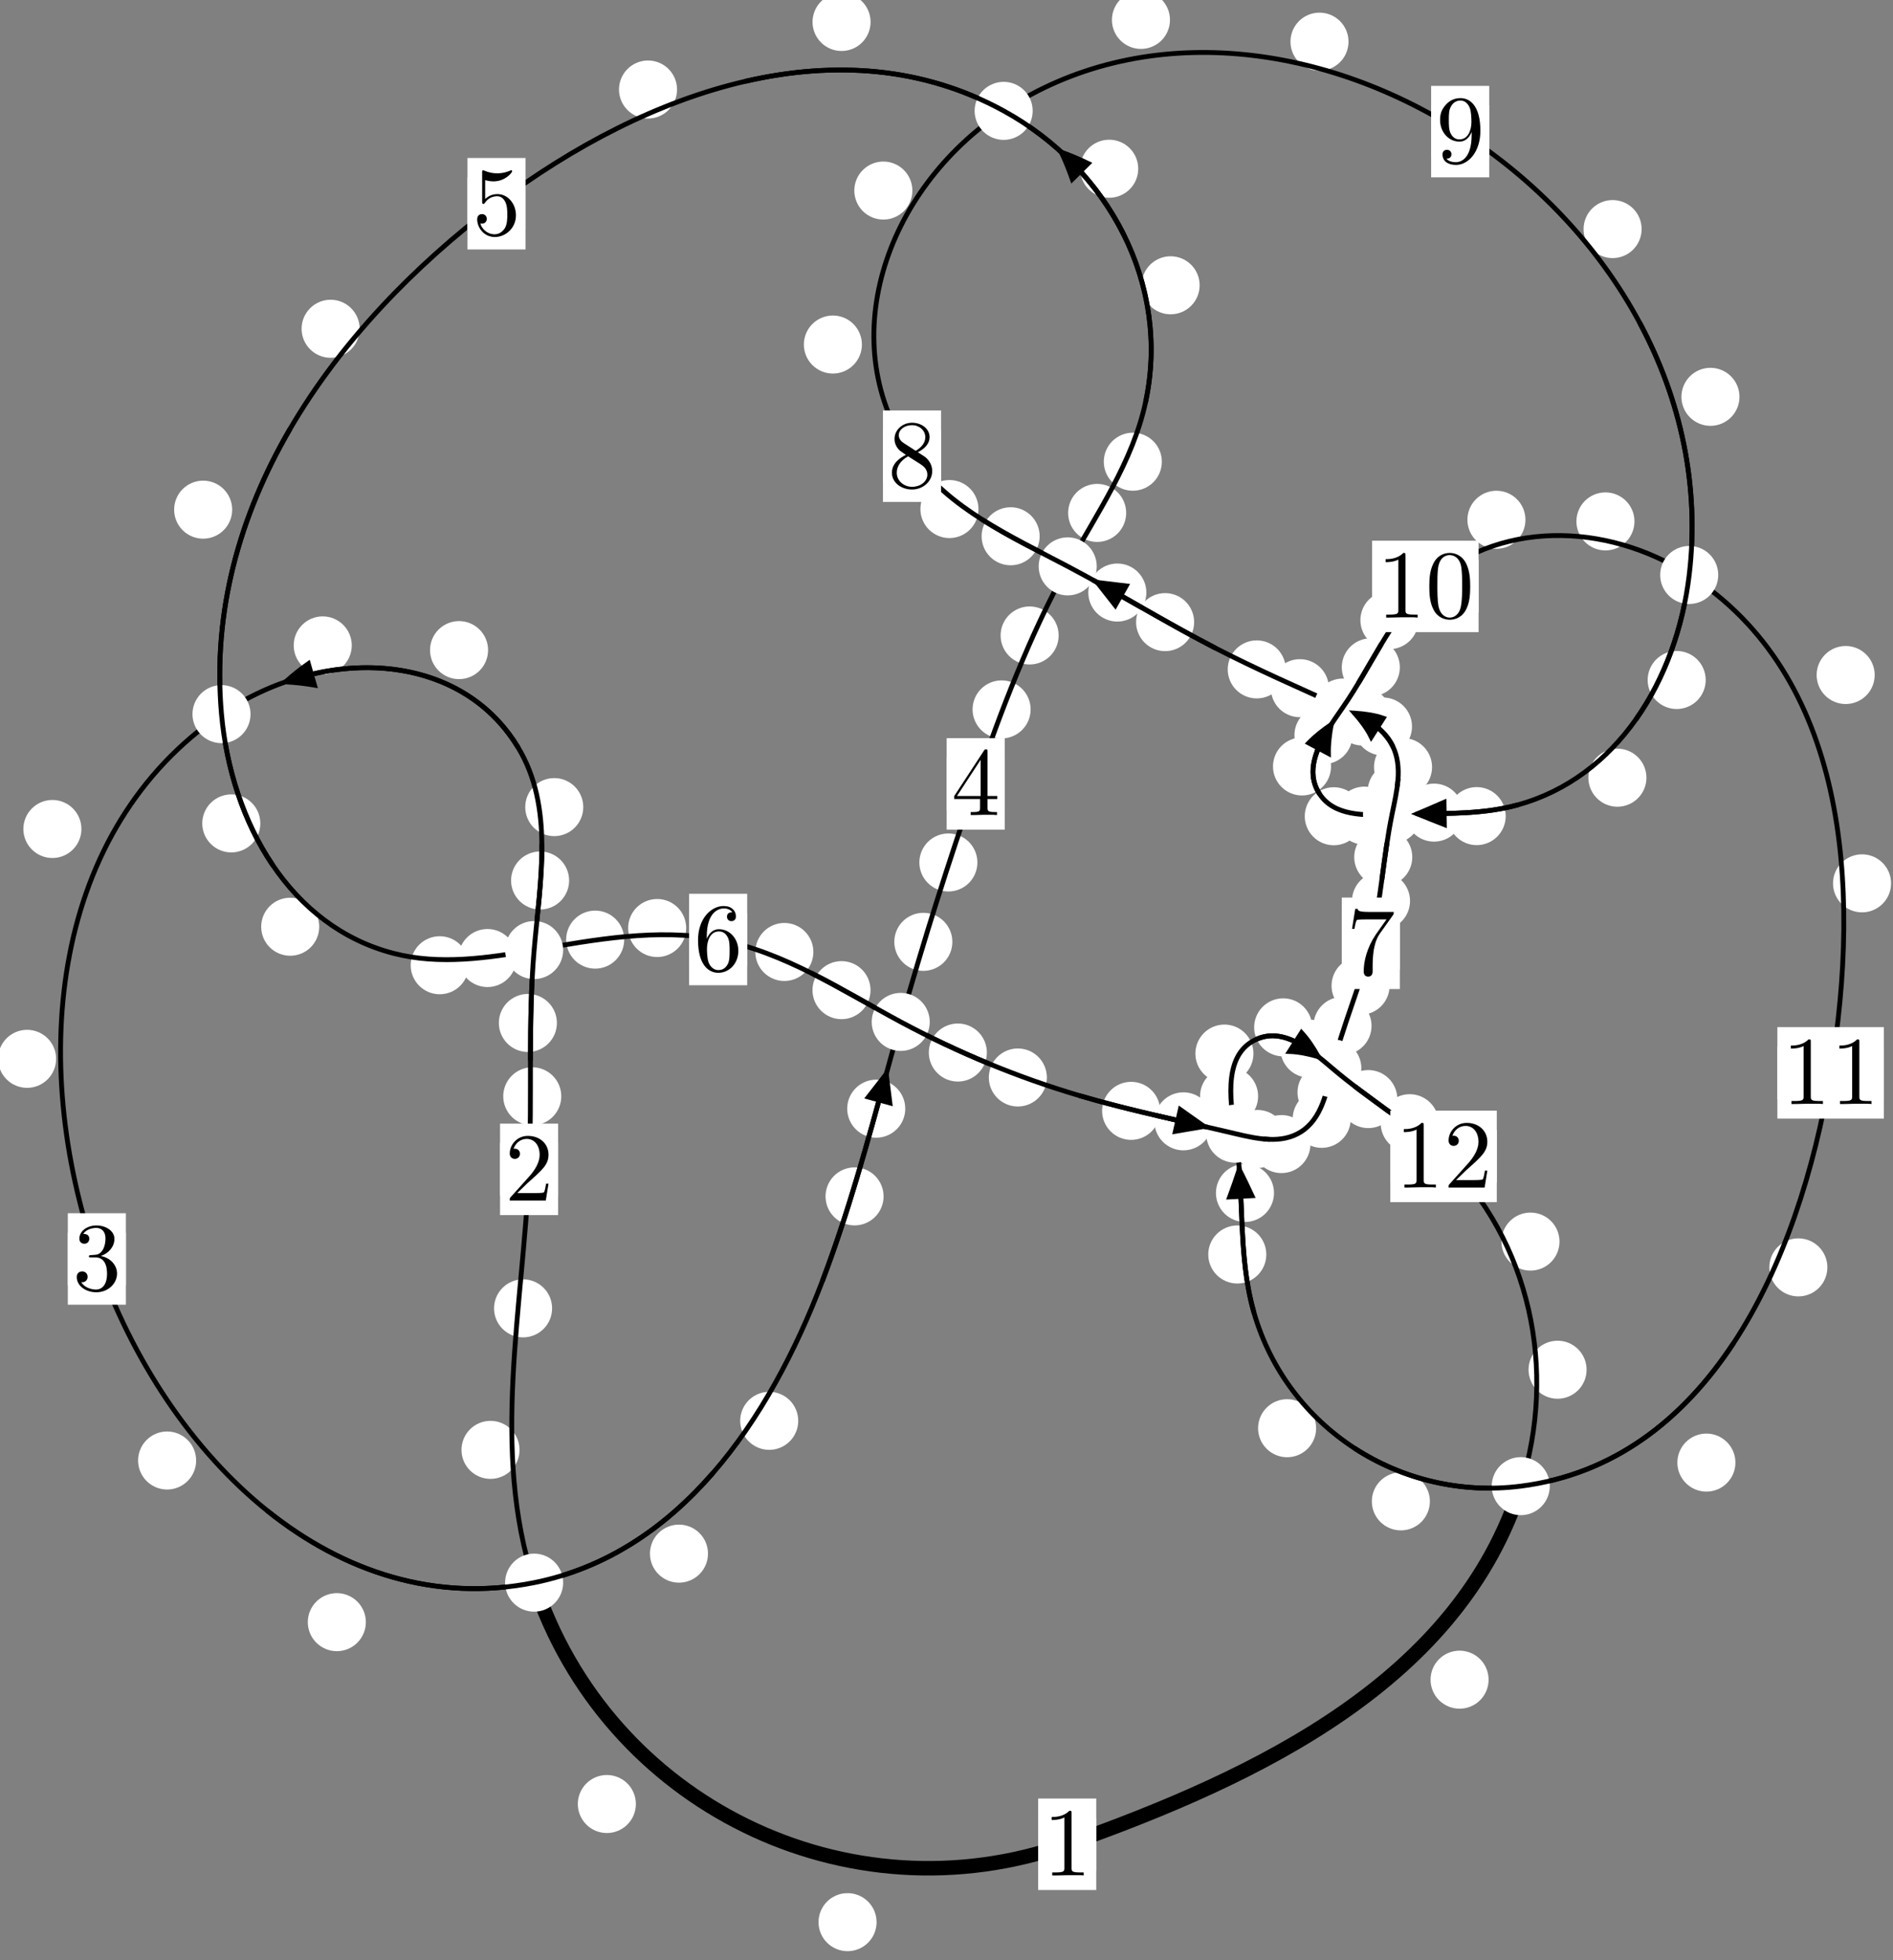 <?xml version="1.0"?>
<!-- Created by MetaPost 1.999 on 2021.07.06:0011 -->
<svg version="1.1" xmlns="http://www.w3.org/2000/svg" xmlns:xlink="http://www.w3.org/1999/xlink" width="194.925" height="201.895" viewBox="0 0 194.925 201.895">
<rect x="0" y="0" width="194.925" height="201.895" fill="#808080" stroke="none"/>
<!-- Original BoundingBox: -55.199402 -37.955505 139.725525 163.939087 -->
  <defs>
    <g transform="scale(0.01,0.01)" id="GLYPHcmr10_48">
      <path style="fill-rule: evenodd;" d="M460 -320C460 -400,455 -480,420 -554C374 -650,292 -666,250 -666C190 -666,117 -640,76 -547C44 -478,39 -400,39 -320C39 -245,43 -155,84 -79C127 2,200 22,249 22C303 22,379 1,423 -94C455 -163,460 -241,460 -320M249 -0C210 -0,151 -25,133 -121C122 -181,122 -273,122 -332C122 -396,122 -462,130 -516C149 -635,224 -644,249 -644C282 -644,348 -626,367 -527C377 -471,377 -395,377 -332C377 -257,377 -189,366 -125C351 -30,294 -0,249 -0"></path>
    </g>
    <g transform="scale(0.01,0.01)" id="GLYPHcmr10_49">
      <path style="fill-rule: evenodd;" d="M294 -640C294 -664,294 -666,271 -666C209 -602,121 -602,89 -602L89 -571C109 -571,168 -571,220 -597L220 -79C220 -43,217 -31,127 -31L95 -31L95 -0L257 -0L130 -3L217 -3L257 -3L297 -3L384 -3L419 -0L419 -31L387 -31C297 -31,294 -42,294 -79"></path>
    </g>
    <g transform="scale(0.01,0.01)" id="GLYPHcmr10_50">
      <path style="fill-rule: evenodd;" d="M127 -77L233 -180C389 -318,449 -372,449 -472C449 -586,359 -666,237 -666C124 -666,50 -574,50 -485C50 -429,100 -429,103 -429C120 -429,155 -441,155 -482C155 -508,137 -534,102 -534C94 -534,92 -534,89 -533C112 -598,166 -635,224 -635C315 -635,358 -554,358 -472C358 -392,308 -313,253 -251L61 -37C50 -26,50 -24,50 -0L421 -0L449 -174L424 -174C419 -144,412 -100,402 -85C395 -77,329 -77,307 -77"></path>
    </g>
    <g transform="scale(0.01,0.01)" id="GLYPHcmr10_51">
      <path style="fill-rule: evenodd;" d="M290 -352C372 -379,430 -449,430 -528C430 -610,342 -666,246 -666C145 -666,69 -606,69 -530C69 -497,91 -478,120 -478C151 -478,171 -500,171 -529C171 -579,124 -579,109 -579C140 -628,206 -641,242 -641C283 -641,338 -619,338 -529C338 -517,336 -459,310 -415C280 -367,246 -364,221 -363C213 -362,189 -360,182 -360C174 -359,167 -358,167 -348C167 -337,174 -337,191 -337L235 -337C317 -337,354 -269,354 -171C354 -35,285 -6,241 -6C198 -6,123 -23,88 -82C123 -77,154 -99,154 -137C154 -173,127 -193,98 -193C74 -193,42 -179,42 -135C42 -44,135 22,244 22C366 22,457 -69,457 -171C457 -253,394 -331,290 -352"></path>
    </g>
    <g transform="scale(0.01,0.01)" id="GLYPHcmr10_52">
      <path style="fill-rule: evenodd;" d="M294 -165L294 -78C294 -42,292 -31,218 -31L197 -31L197 -0L332 -0L238 -3L290 -3L332 -3L374 -3L427 -3L468 -0L468 -31L447 -31C373 -31,371 -42,371 -78L371 -165L471 -165L471 -196L371 -196L371 -651C371 -671,371 -677,355 -677C346 -677,343 -677,335 -665L28 -196L28 -165M300 -196L56 -196L300 -569"></path>
    </g>
    <g transform="scale(0.01,0.01)" id="GLYPHcmr10_53">
      <path style="fill-rule: evenodd;" d="M449 -201C449 -320,367 -420,259 -420C211 -420,168 -404,132 -369L132 -564C152 -558,185 -551,217 -551C340 -551,410 -642,410 -655C410 -661,407 -666,400 -666C399 -666,397 -666,392 -663C372 -654,323 -634,256 -634C216 -634,170 -641,123 -662C115 -665,113 -665,111 -665C101 -665,101 -657,101 -641L101 -345C101 -327,101 -319,115 -319C122 -319,124 -322,128 -328C139 -344,176 -398,257 -398C309 -398,334 -352,342 -334C358 -297,360 -258,360 -208C360 -173,360 -113,336 -71C312 -32,275 -6,229 -6C156 -6,99 -59,82 -118C85 -117,88 -116,99 -116C132 -116,149 -141,149 -165C149 -189,132 -214,99 -214C85 -214,50 -207,50 -161C50 -75,119 22,231 22C347 22,449 -74,449 -201"></path>
    </g>
    <g transform="scale(0.01,0.01)" id="GLYPHcmr10_54">
      <path style="fill-rule: evenodd;" d="M132 -328L132 -352C132 -605,256 -641,307 -641C331 -641,373 -635,395 -601C380 -601,340 -601,340 -556C340 -525,364 -510,386 -510C402 -510,432 -519,432 -558C432 -618,388 -666,305 -666C177 -666,42 -537,42 -316C42 -49,158 22,251 22C362 22,457 -72,457 -204C457 -331,368 -427,257 -427C189 -427,152 -376,132 -328M251 -6C188 -6,158 -66,152 -81C134 -128,134 -208,134 -226C134 -304,166 -404,256 -404C272 -404,318 -404,349 -342C367 -305,367 -254,367 -205C367 -157,367 -107,350 -71C320 -11,274 -6,251 -6"></path>
    </g>
    <g transform="scale(0.01,0.01)" id="GLYPHcmr10_55">
      <path style="fill-rule: evenodd;" d="M476 -609C485 -621,485 -623,485 -644L242 -644C120 -644,118 -657,114 -676L89 -676L56 -470L81 -470C84 -486,93 -549,106 -561C113 -567,191 -567,204 -567L411 -567C400 -551,321 -442,299 -409C209 -274,176 -135,176 -33C176 -23,176 22,222 22C268 22,268 -23,268 -33L268 -84C268 -139,271 -194,279 -248C283 -271,297 -357,341 -419"></path>
    </g>
    <g transform="scale(0.01,0.01)" id="GLYPHcmr10_56">
      <path style="fill-rule: evenodd;" d="M163 -457C117 -487,113 -521,113 -538C113 -599,178 -641,249 -641C322 -641,386 -589,386 -517C386 -460,347 -412,287 -377M309 -362C381 -399,430 -451,430 -517C430 -609,341 -666,250 -666C150 -666,69 -592,69 -499C69 -481,71 -436,113 -389C124 -377,161 -352,186 -335C128 -306,42 -250,42 -151C42 -45,144 22,249 22C362 22,457 -61,457 -168C457 -204,446 -249,408 -291C389 -312,373 -322,309 -362M209 -320L332 -242C360 -223,407 -193,407 -132C407 -58,332 -6,250 -6C164 -6,92 -68,92 -151C92 -209,124 -273,209 -320"></path>
    </g>
    <g transform="scale(0.01,0.01)" id="GLYPHcmr10_57">
      <path style="fill-rule: evenodd;" d="M367 -318L367 -286C367 -52,263 -6,205 -6C188 -6,134 -8,107 -42C151 -42,159 -71,159 -88C159 -119,135 -134,113 -134C97 -134,67 -125,67 -86C67 -19,121 22,206 22C335 22,457 -114,457 -329C457 -598,342 -666,253 -666C198 -666,149 -648,106 -603C65 -558,42 -516,42 -441C42 -316,130 -218,242 -218C303 -218,344 -260,367 -318M243 -241C227 -241,181 -241,150 -304C132 -341,132 -391,132 -440C132 -494,132 -541,153 -578C180 -628,218 -641,253 -641C299 -641,332 -607,349 -562C361 -530,365 -467,365 -421C365 -338,331 -241,243 -241"></path>
    </g>
  </defs>
  <path d="M90.263 197.967C90.263 197.174,89.948 196.414,89.388 195.853C88.827 195.293,88.067 194.978,87.275 194.978C86.482 194.978,85.722 195.293,85.161 195.853C84.601 196.414,84.286 197.174,84.286 197.967C84.286 198.759,84.601 199.52,85.161 200.08C85.722 200.641,86.482 200.956,87.275 200.956C88.067 200.956,88.827 200.641,89.388 200.08C89.948 199.52,90.263 198.759,90.263 197.967Z" style="fill: rgb(100%,100%,100%);stroke: none;"></path>
  <path d="M112.881 189.945C112.881 189.153,112.566 188.393,112.005 187.832C111.445 187.272,110.684 186.957,109.892 186.957C109.099 186.957,108.339 187.272,107.778 187.832C107.218 188.393,106.903 189.153,106.903 189.945C106.903 190.738,107.218 191.498,107.778 192.059C108.339 192.619,109.099 192.934,109.892 192.934C110.684 192.934,111.445 192.619,112.005 192.059C112.566 191.498,112.881 190.738,112.881 189.945Z" style="fill: rgb(100%,100%,100%);stroke: none;"></path>
  <path d="M53.498 149.325C53.498 148.532,53.183 147.772,52.622 147.212C52.062 146.651,51.301 146.336,50.509 146.336C49.716 146.336,48.956 146.651,48.395 147.212C47.835 147.772,47.52 148.532,47.52 149.325C47.52 150.118,47.835 150.878,48.395 151.438C48.956 151.999,49.716 152.314,50.509 152.314C51.301 152.314,52.062 151.999,52.622 151.438C53.183 150.878,53.498 150.118,53.498 149.325Z" style="fill: rgb(100%,100%,100%);stroke: none;"></path>
  <path d="M65.477 185.799C65.477 185.007,65.162 184.247,64.601 183.686C64.041 183.126,63.281 182.811,62.488 182.811C61.695 182.811,60.935 183.126,60.375 183.686C59.814 184.247,59.499 185.007,59.499 185.799C59.499 186.592,59.814 187.352,60.375 187.913C60.935 188.473,61.695 188.788,62.488 188.788C63.281 188.788,64.041 188.473,64.601 187.913C65.162 187.352,65.477 186.592,65.477 185.799Z" style="fill: rgb(100%,100%,100%);stroke: none;"></path>
  <path d="M57.796 112.909C57.796 112.116,57.481 111.356,56.921 110.796C56.36 110.235,55.6 109.92,54.807 109.92C54.015 109.92,53.254 110.235,52.694 110.796C52.134 111.356,51.819 112.116,51.819 112.909C51.819 113.702,52.134 114.462,52.694 115.022C53.254 115.583,54.015 115.898,54.807 115.898C55.6 115.898,56.36 115.583,56.921 115.022C57.481 114.462,57.796 113.702,57.796 112.909Z" style="fill: rgb(100%,100%,100%);stroke: none;"></path>
  <path d="M56.851 134.75C56.851 133.957,56.537 133.197,55.976 132.637C55.416 132.076,54.655 131.761,53.863 131.761C53.07 131.761,52.31 132.076,51.749 132.637C51.189 133.197,50.874 133.957,50.874 134.75C50.874 135.543,51.189 136.303,51.749 136.863C52.31 137.424,53.07 137.739,53.863 137.739C54.655 137.739,55.416 137.424,55.976 136.863C56.537 136.303,56.851 135.543,56.851 134.75Z" style="fill: rgb(100%,100%,100%);stroke: none;"></path>
  <path d="M58.603 90.685C58.603 89.892,58.288 89.132,57.728 88.571C57.167 88.011,56.407 87.696,55.614 87.696C54.822 87.696,54.061 88.011,53.501 88.571C52.94 89.132,52.626 89.892,52.626 90.685C52.626 91.477,52.94 92.237,53.501 92.798C54.061 93.358,54.822 93.673,55.614 93.673C56.407 93.673,57.167 93.358,57.728 92.798C58.288 92.237,58.603 91.477,58.603 90.685Z" style="fill: rgb(100%,100%,100%);stroke: none;"></path>
  <path d="M57.345 105.357C57.345 104.564,57.03 103.804,56.469 103.244C55.909 102.683,55.149 102.368,54.356 102.368C53.563 102.368,52.803 102.683,52.243 103.244C51.682 103.804,51.367 104.564,51.367 105.357C51.367 106.15,51.682 106.91,52.243 107.47C52.803 108.031,53.563 108.346,54.356 108.346C55.149 108.346,55.909 108.031,56.469 107.47C57.03 106.91,57.345 106.15,57.345 105.357Z" style="fill: rgb(100%,100%,100%);stroke: none;"></path>
  <path d="M50.258 66.956C50.258 66.163,49.944 65.403,49.383 64.843C48.823 64.282,48.062 63.967,47.27 63.967C46.477 63.967,45.717 64.282,45.156 64.843C44.596 65.403,44.281 66.163,44.281 66.956C44.281 67.749,44.596 68.509,45.156 69.069C45.717 69.63,46.477 69.945,47.27 69.945C48.062 69.945,48.823 69.63,49.383 69.069C49.944 68.509,50.258 67.749,50.258 66.956Z" style="fill: rgb(100%,100%,100%);stroke: none;"></path>
  <path d="M60.061 83.125C60.061 82.332,59.746 81.572,59.186 81.012C58.625 80.451,57.865 80.136,57.073 80.136C56.28 80.136,55.52 80.451,54.959 81.012C54.399 81.572,54.084 82.332,54.084 83.125C54.084 83.918,54.399 84.678,54.959 85.238C55.52 85.799,56.28 86.114,57.073 86.114C57.865 86.114,58.625 85.799,59.186 85.238C59.746 84.678,60.061 83.918,60.061 83.125Z" style="fill: rgb(100%,100%,100%);stroke: none;"></path>
  <path d="M8.384 85.379C8.384 84.586,8.069 83.826,7.509 83.266C6.948 82.705,6.188 82.39,5.395 82.39C4.603 82.39,3.842 82.705,3.282 83.266C2.721 83.826,2.406 84.586,2.406 85.379C2.406 86.172,2.721 86.932,3.282 87.492C3.842 88.053,4.603 88.368,5.395 88.368C6.188 88.368,6.948 88.053,7.509 87.492C8.069 86.932,8.384 86.172,8.384 85.379Z" style="fill: rgb(100%,100%,100%);stroke: none;"></path>
  <path d="M36.221 66.471C36.221 65.679,35.906 64.919,35.345 64.358C34.785 63.798,34.025 63.483,33.232 63.483C32.439 63.483,31.679 63.798,31.119 64.358C30.558 64.919,30.243 65.679,30.243 66.471C30.243 67.264,30.558 68.024,31.119 68.585C31.679 69.145,32.439 69.46,33.232 69.46C34.025 69.46,34.785 69.145,35.345 68.585C35.906 68.024,36.221 67.264,36.221 66.471Z" style="fill: rgb(100%,100%,100%);stroke: none;"></path>
  <path d="M20.197 150.421C20.197 149.629,19.882 148.868,19.321 148.308C18.761 147.747,18.001 147.432,17.208 147.432C16.415 147.432,15.655 147.747,15.095 148.308C14.534 148.868,14.219 149.629,14.219 150.421C14.219 151.214,14.534 151.974,15.095 152.535C15.655 153.095,16.415 153.41,17.208 153.41C18.001 153.41,18.761 153.095,19.321 152.535C19.882 151.974,20.197 151.214,20.197 150.421Z" style="fill: rgb(100%,100%,100%);stroke: none;"></path>
  <path d="M5.778 109.051C5.778 108.258,5.463 107.498,4.903 106.938C4.342 106.377,3.582 106.062,2.789 106.062C1.997 106.062,1.236 106.377,0.676 106.938C0.116 107.498,-0.199 108.258,-0.199 109.051C-0.199 109.844,0.116 110.604,0.676 111.164C1.236 111.725,1.997 112.04,2.789 112.04C3.582 112.04,4.342 111.725,4.903 111.164C5.463 110.604,5.778 109.844,5.778 109.051Z" style="fill: rgb(100%,100%,100%);stroke: none;"></path>
  <path d="M72.903 160.013C72.903 159.22,72.588 158.46,72.028 157.9C71.467 157.339,70.707 157.024,69.914 157.024C69.122 157.024,68.362 157.339,67.801 157.9C67.241 158.46,66.926 159.22,66.926 160.013C66.926 160.806,67.241 161.566,67.801 162.126C68.362 162.687,69.122 163.002,69.914 163.002C70.707 163.002,71.467 162.687,72.028 162.126C72.588 161.566,72.903 160.806,72.903 160.013Z" style="fill: rgb(100%,100%,100%);stroke: none;"></path>
  <path d="M37.673 167.069C37.673 166.276,37.358 165.516,36.798 164.956C36.237 164.395,35.477 164.08,34.684 164.08C33.892 164.08,33.132 164.395,32.571 164.956C32.011 165.516,31.696 166.276,31.696 167.069C31.696 167.862,32.011 168.622,32.571 169.182C33.132 169.743,33.892 170.058,34.684 170.058C35.477 170.058,36.237 169.743,36.798 169.182C37.358 168.622,37.673 167.862,37.673 167.069Z" style="fill: rgb(100%,100%,100%);stroke: none;"></path>
  <path d="M90.984 123.218C90.984 122.426,90.669 121.666,90.109 121.105C89.548 120.545,88.788 120.23,87.995 120.23C87.203 120.23,86.443 120.545,85.882 121.105C85.322 121.666,85.007 122.426,85.007 123.218C85.007 124.011,85.322 124.771,85.882 125.332C86.443 125.892,87.203 126.207,87.995 126.207C88.788 126.207,89.548 125.892,90.109 125.332C90.669 124.771,90.984 124.011,90.984 123.218Z" style="fill: rgb(100%,100%,100%);stroke: none;"></path>
  <path d="M82.196 146.335C82.196 145.542,81.881 144.782,81.321 144.221C80.76 143.661,80 143.346,79.207 143.346C78.415 143.346,77.655 143.661,77.094 144.221C76.534 144.782,76.219 145.542,76.219 146.335C76.219 147.127,76.534 147.887,77.094 148.448C77.655 149.008,78.415 149.323,79.207 149.323C80 149.323,80.76 149.008,81.321 148.448C81.881 147.887,82.196 147.127,82.196 146.335Z" style="fill: rgb(100%,100%,100%);stroke: none;"></path>
  <path d="M98.066 97.002C98.066 96.209,97.751 95.449,97.191 94.889C96.63 94.328,95.87 94.013,95.077 94.013C94.284 94.013,93.524 94.328,92.964 94.889C92.403 95.449,92.088 96.209,92.088 97.002C92.088 97.795,92.403 98.555,92.964 99.115C93.524 99.676,94.284 99.991,95.077 99.991C95.87 99.991,96.63 99.676,97.191 99.115C97.751 98.555,98.066 97.795,98.066 97.002Z" style="fill: rgb(100%,100%,100%);stroke: none;"></path>
  <path d="M93.216 114.185C93.216 113.392,92.901 112.632,92.341 112.072C91.78 111.511,91.02 111.196,90.227 111.196C89.435 111.196,88.674 111.511,88.114 112.072C87.553 112.632,87.239 113.392,87.239 114.185C87.239 114.978,87.553 115.738,88.114 116.298C88.674 116.859,89.435 117.174,90.227 117.174C91.02 117.174,91.78 116.859,92.341 116.298C92.901 115.738,93.216 114.978,93.216 114.185Z" style="fill: rgb(100%,100%,100%);stroke: none;"></path>
  <path d="M106.125 73.063C106.125 72.271,105.81 71.511,105.25 70.95C104.689 70.39,103.929 70.075,103.136 70.075C102.344 70.075,101.583 70.39,101.023 70.95C100.463 71.511,100.148 72.271,100.148 73.063C100.148 73.856,100.463 74.616,101.023 75.177C101.583 75.737,102.344 76.052,103.136 76.052C103.929 76.052,104.689 75.737,105.25 75.177C105.81 74.616,106.125 73.856,106.125 73.063Z" style="fill: rgb(100%,100%,100%);stroke: none;"></path>
  <path d="M100.644 88.828C100.644 88.036,100.329 87.276,99.769 86.715C99.208 86.155,98.448 85.84,97.655 85.84C96.863 85.84,96.103 86.155,95.542 86.715C94.982 87.276,94.667 88.036,94.667 88.828C94.667 89.621,94.982 90.381,95.542 90.942C96.103 91.502,96.863 91.817,97.655 91.817C98.448 91.817,99.208 91.502,99.769 90.942C100.329 90.381,100.644 89.621,100.644 88.828Z" style="fill: rgb(100%,100%,100%);stroke: none;"></path>
  <path d="M115.964 52.827C115.964 52.034,115.65 51.274,115.089 50.714C114.529 50.153,113.768 49.838,112.976 49.838C112.183 49.838,111.423 50.153,110.862 50.714C110.302 51.274,109.987 52.034,109.987 52.827C109.987 53.62,110.302 54.38,110.862 54.94C111.423 55.501,112.183 55.816,112.976 55.816C113.768 55.816,114.529 55.501,115.089 54.94C115.65 54.38,115.964 53.62,115.964 52.827Z" style="fill: rgb(100%,100%,100%);stroke: none;"></path>
  <path d="M109.011 65.448C109.011 64.655,108.696 63.895,108.136 63.335C107.575 62.774,106.815 62.459,106.023 62.459C105.23 62.459,104.47 62.774,103.909 63.335C103.349 63.895,103.034 64.655,103.034 65.448C103.034 66.241,103.349 67.001,103.909 67.561C104.47 68.122,105.23 68.437,106.023 68.437C106.815 68.437,107.575 68.122,108.136 67.561C108.696 67.001,109.011 66.241,109.011 65.448Z" style="fill: rgb(100%,100%,100%);stroke: none;"></path>
  <path d="M123.529 29.382C123.529 28.589,123.214 27.829,122.654 27.268C122.093 26.708,121.333 26.393,120.54 26.393C119.748 26.393,118.987 26.708,118.427 27.268C117.866 27.829,117.551 28.589,117.551 29.382C117.551 30.174,117.866 30.935,118.427 31.495C118.987 32.056,119.748 32.371,120.54 32.371C121.333 32.371,122.093 32.056,122.654 31.495C123.214 30.935,123.529 30.174,123.529 29.382Z" style="fill: rgb(100%,100%,100%);stroke: none;"></path>
  <path d="M119.636 47.553C119.636 46.76,119.321 46,118.761 45.44C118.2 44.879,117.44 44.564,116.648 44.564C115.855 44.564,115.095 44.879,114.534 45.44C113.974 46,113.659 46.76,113.659 47.553C113.659 48.346,113.974 49.106,114.534 49.666C115.095 50.227,115.855 50.542,116.648 50.542C117.44 50.542,118.2 50.227,118.761 49.666C119.321 49.106,119.636 48.346,119.636 47.553Z" style="fill: rgb(100%,100%,100%);stroke: none;"></path>
  <path d="M89.645 2.264C89.645 1.471,89.33 0.711,88.77 0.15C88.209 -0.41,87.449 -0.725,86.657 -0.725C85.864 -0.725,85.104 -0.41,84.543 0.15C83.983 0.711,83.668 1.471,83.668 2.264C83.668 3.056,83.983 3.816,84.543 4.377C85.104 4.937,85.864 5.252,86.657 5.252C87.449 5.252,88.209 4.937,88.77 4.377C89.33 3.816,89.645 3.056,89.645 2.264Z" style="fill: rgb(100%,100%,100%);stroke: none;"></path>
  <path d="M117.205 17.379C117.205 16.586,116.89 15.826,116.329 15.266C115.769 14.705,115.009 14.39,114.216 14.39C113.423 14.39,112.663 14.705,112.103 15.266C111.542 15.826,111.227 16.586,111.227 17.379C111.227 18.172,111.542 18.932,112.103 19.492C112.663 20.053,113.423 20.368,114.216 20.368C115.009 20.368,115.769 20.053,116.329 19.492C116.89 18.932,117.205 18.172,117.205 17.379Z" style="fill: rgb(100%,100%,100%);stroke: none;"></path>
  <path d="M37.033 33.86C37.033 33.067,36.718 32.307,36.157 31.747C35.597 31.186,34.837 30.871,34.044 30.871C33.251 30.871,32.491 31.186,31.931 31.747C31.37 32.307,31.055 33.067,31.055 33.86C31.055 34.653,31.37 35.413,31.931 35.973C32.491 36.534,33.251 36.849,34.044 36.849C34.837 36.849,35.597 36.534,36.157 35.973C36.718 35.413,37.033 34.653,37.033 33.86Z" style="fill: rgb(100%,100%,100%);stroke: none;"></path>
  <path d="M69.717 9.219C69.717 8.427,69.402 7.666,68.841 7.106C68.281 6.545,67.521 6.23,66.728 6.23C65.935 6.23,65.175 6.545,64.615 7.106C64.054 7.666,63.739 8.427,63.739 9.219C63.739 10.012,64.054 10.772,64.615 11.333C65.175 11.893,65.935 12.208,66.728 12.208C67.521 12.208,68.281 11.893,68.841 11.333C69.402 10.772,69.717 10.012,69.717 9.219Z" style="fill: rgb(100%,100%,100%);stroke: none;"></path>
  <path d="M26.806 84.804C26.806 84.011,26.491 83.251,25.931 82.691C25.37 82.13,24.61 81.815,23.817 81.815C23.025 81.815,22.264 82.13,21.704 82.691C21.143 83.251,20.828 84.011,20.828 84.804C20.828 85.597,21.143 86.357,21.704 86.917C22.264 87.478,23.025 87.793,23.817 87.793C24.61 87.793,25.37 87.478,25.931 86.917C26.491 86.357,26.806 85.597,26.806 84.804Z" style="fill: rgb(100%,100%,100%);stroke: none;"></path>
  <path d="M23.908 52.492C23.908 51.699,23.593 50.939,23.033 50.378C22.472 49.818,21.712 49.503,20.919 49.503C20.127 49.503,19.367 49.818,18.806 50.378C18.246 50.939,17.931 51.699,17.931 52.492C17.931 53.284,18.246 54.044,18.806 54.605C19.367 55.165,20.127 55.48,20.919 55.48C21.712 55.48,22.472 55.165,23.033 54.605C23.593 54.044,23.908 53.284,23.908 52.492Z" style="fill: rgb(100%,100%,100%);stroke: none;"></path>
  <path d="M48.267 99.413C48.267 98.62,47.952 97.86,47.391 97.299C46.831 96.739,46.071 96.424,45.278 96.424C44.485 96.424,43.725 96.739,43.165 97.299C42.604 97.86,42.289 98.62,42.289 99.413C42.289 100.205,42.604 100.966,43.165 101.526C43.725 102.087,44.485 102.401,45.278 102.401C46.071 102.401,46.831 102.087,47.391 101.526C47.952 100.966,48.267 100.205,48.267 99.413Z" style="fill: rgb(100%,100%,100%);stroke: none;"></path>
  <path d="M32.872 95.446C32.872 94.654,32.557 93.894,31.997 93.333C31.436 92.773,30.676 92.458,29.883 92.458C29.091 92.458,28.33 92.773,27.77 93.333C27.209 93.894,26.895 94.654,26.895 95.446C26.895 96.239,27.209 96.999,27.77 97.56C28.33 98.12,29.091 98.435,29.883 98.435C30.676 98.435,31.436 98.12,31.997 97.56C32.557 96.999,32.872 96.239,32.872 95.446Z" style="fill: rgb(100%,100%,100%);stroke: none;"></path>
  <path d="M64.275 96.773C64.275 95.981,63.96 95.221,63.399 94.66C62.839 94.1,62.079 93.785,61.286 93.785C60.493 93.785,59.733 94.1,59.173 94.66C58.612 95.221,58.297 95.981,58.297 96.773C58.297 97.566,58.612 98.326,59.173 98.887C59.733 99.447,60.493 99.762,61.286 99.762C62.079 99.762,62.839 99.447,63.399 98.887C63.96 98.326,64.275 97.566,64.275 96.773Z" style="fill: rgb(100%,100%,100%);stroke: none;"></path>
  <path d="M53.186 98.67C53.186 97.877,52.871 97.117,52.311 96.557C51.75 95.996,50.99 95.681,50.198 95.681C49.405 95.681,48.645 95.996,48.084 96.557C47.524 97.117,47.209 97.877,47.209 98.67C47.209 99.463,47.524 100.223,48.084 100.783C48.645 101.344,49.405 101.659,50.198 101.659C50.99 101.659,51.75 101.344,52.311 100.783C52.871 100.223,53.186 99.463,53.186 98.67Z" style="fill: rgb(100%,100%,100%);stroke: none;"></path>
  <path d="M83.755 98.046C83.755 97.253,83.44 96.493,82.88 95.932C82.319 95.372,81.559 95.057,80.767 95.057C79.974 95.057,79.214 95.372,78.653 95.932C78.093 96.493,77.778 97.253,77.778 98.046C77.778 98.838,78.093 99.599,78.653 100.159C79.214 100.719,79.974 101.034,80.767 101.034C81.559 101.034,82.319 100.719,82.88 100.159C83.44 99.599,83.755 98.838,83.755 98.046Z" style="fill: rgb(100%,100%,100%);stroke: none;"></path>
  <path d="M70.658 95.578C70.658 94.786,70.343 94.026,69.782 93.465C69.222 92.905,68.462 92.59,67.669 92.59C66.876 92.59,66.116 92.905,65.556 93.465C64.995 94.026,64.68 94.786,64.68 95.578C64.68 96.371,64.995 97.131,65.556 97.692C66.116 98.252,66.876 98.567,67.669 98.567C68.462 98.567,69.222 98.252,69.782 97.692C70.343 97.131,70.658 96.371,70.658 95.578Z" style="fill: rgb(100%,100%,100%);stroke: none;"></path>
  <path d="M101.62 108.403C101.62 107.61,101.305 106.85,100.744 106.29C100.184 105.729,99.424 105.414,98.631 105.414C97.838 105.414,97.078 105.729,96.518 106.29C95.957 106.85,95.642 107.61,95.642 108.403C95.642 109.196,95.957 109.956,96.518 110.516C97.078 111.077,97.838 111.392,98.631 111.392C99.424 111.392,100.184 111.077,100.744 110.516C101.305 109.956,101.62 109.196,101.62 108.403Z" style="fill: rgb(100%,100%,100%);stroke: none;"></path>
  <path d="M89.64 101.978C89.64 101.185,89.325 100.425,88.765 99.865C88.204 99.304,87.444 98.989,86.652 98.989C85.859 98.989,85.099 99.304,84.538 99.865C83.978 100.425,83.663 101.185,83.663 101.978C83.663 102.771,83.978 103.531,84.538 104.091C85.099 104.652,85.859 104.967,86.652 104.967C87.444 104.967,88.204 104.652,88.765 104.091C89.325 103.531,89.64 102.771,89.64 101.978Z" style="fill: rgb(100%,100%,100%);stroke: none;"></path>
  <path d="M119.462 114.409C119.462 113.616,119.147 112.856,118.587 112.296C118.026 111.735,117.266 111.42,116.473 111.42C115.681 111.42,114.92 111.735,114.36 112.296C113.8 112.856,113.485 113.616,113.485 114.409C113.485 115.202,113.8 115.962,114.36 116.522C114.92 117.083,115.681 117.398,116.473 117.398C117.266 117.398,118.026 117.083,118.587 116.522C119.147 115.962,119.462 115.202,119.462 114.409Z" style="fill: rgb(100%,100%,100%);stroke: none;"></path>
  <path d="M107.798 110.973C107.798 110.18,107.483 109.42,106.923 108.86C106.362 108.299,105.602 107.984,104.809 107.984C104.017 107.984,103.257 108.299,102.696 108.86C102.136 109.42,101.821 110.18,101.821 110.973C101.821 111.766,102.136 112.526,102.696 113.086C103.257 113.647,104.017 113.962,104.809 113.962C105.602 113.962,106.362 113.647,106.923 113.086C107.483 112.526,107.798 111.766,107.798 110.973Z" style="fill: rgb(100%,100%,100%);stroke: none;"></path>
  <path d="M132.473 117.305C132.473 116.512,132.158 115.752,131.598 115.191C131.037 114.631,130.277 114.316,129.484 114.316C128.692 114.316,127.931 114.631,127.371 115.191C126.811 115.752,126.496 116.512,126.496 117.305C126.496 118.097,126.811 118.857,127.371 119.418C127.931 119.978,128.692 120.293,129.484 120.293C130.277 120.293,131.037 119.978,131.598 119.418C132.158 118.857,132.473 118.097,132.473 117.305Z" style="fill: rgb(100%,100%,100%);stroke: none;"></path>
  <path d="M124.846 115.488C124.846 114.696,124.531 113.936,123.971 113.375C123.41 112.815,122.65 112.5,121.858 112.5C121.065 112.5,120.305 112.815,119.744 113.375C119.184 113.936,118.869 114.696,118.869 115.488C118.869 116.281,119.184 117.041,119.744 117.602C120.305 118.162,121.065 118.477,121.858 118.477C122.65 118.477,123.41 118.162,123.971 117.602C124.531 117.041,124.846 116.281,124.846 115.488Z" style="fill: rgb(100%,100%,100%);stroke: none;"></path>
  <path d="M139.088 115.231C139.088 114.438,138.773 113.678,138.213 113.118C137.652 112.557,136.892 112.242,136.099 112.242C135.307 112.242,134.546 112.557,133.986 113.118C133.425 113.678,133.11 114.438,133.11 115.231C133.11 116.024,133.425 116.784,133.986 117.344C134.546 117.905,135.307 118.22,136.099 118.22C136.892 118.22,137.652 117.905,138.213 117.344C138.773 116.784,139.088 116.024,139.088 115.231Z" style="fill: rgb(100%,100%,100%);stroke: none;"></path>
  <path d="M134.94 117.831C134.94 117.038,134.625 116.278,134.064 115.718C133.504 115.157,132.744 114.842,131.951 114.842C131.158 114.842,130.398 115.157,129.838 115.718C129.277 116.278,128.962 117.038,128.962 117.831C128.962 118.624,129.277 119.384,129.838 119.944C130.398 120.505,131.158 120.82,131.951 120.82C132.744 120.82,133.504 120.505,134.064 119.944C134.625 119.384,134.94 118.624,134.94 117.831Z" style="fill: rgb(100%,100%,100%);stroke: none;"></path>
  <path d="M141.23 105.655C141.23 104.863,140.915 104.103,140.354 103.542C139.794 102.982,139.034 102.667,138.241 102.667C137.448 102.667,136.688 102.982,136.128 103.542C135.567 104.103,135.252 104.863,135.252 105.655C135.252 106.448,135.567 107.208,136.128 107.769C136.688 108.329,137.448 108.644,138.241 108.644C139.034 108.644,139.794 108.329,140.354 107.769C140.915 107.208,141.23 106.448,141.23 105.655Z" style="fill: rgb(100%,100%,100%);stroke: none;"></path>
  <path d="M139.584 112.507C139.584 111.714,139.269 110.954,138.708 110.394C138.148 109.833,137.388 109.518,136.595 109.518C135.802 109.518,135.042 109.833,134.482 110.394C133.921 110.954,133.606 111.714,133.606 112.507C133.606 113.3,133.921 114.06,134.482 114.62C135.042 115.181,135.802 115.496,136.595 115.496C137.388 115.496,138.148 115.181,138.708 114.62C139.269 114.06,139.584 113.3,139.584 112.507Z" style="fill: rgb(100%,100%,100%);stroke: none;"></path>
  <path d="M145.194 92.79C145.194 91.997,144.879 91.237,144.318 90.677C143.758 90.116,142.998 89.801,142.205 89.801C141.412 89.801,140.652 90.116,140.092 90.677C139.531 91.237,139.216 91.997,139.216 92.79C139.216 93.583,139.531 94.343,140.092 94.903C140.652 95.464,141.412 95.779,142.205 95.779C142.998 95.779,143.758 95.464,144.318 94.903C144.879 94.343,145.194 93.583,145.194 92.79Z" style="fill: rgb(100%,100%,100%);stroke: none;"></path>
  <path d="M143.088 101.521C143.088 100.729,142.773 99.968,142.213 99.408C141.652 98.848,140.892 98.533,140.099 98.533C139.307 98.533,138.546 98.848,137.986 99.408C137.425 99.968,137.111 100.729,137.111 101.521C137.111 102.314,137.425 103.074,137.986 103.635C138.546 104.195,139.307 104.51,140.099 104.51C140.892 104.51,141.652 104.195,142.213 103.635C142.773 103.074,143.088 102.314,143.088 101.521Z" style="fill: rgb(100%,100%,100%);stroke: none;"></path>
  <path d="M146.813 81.504C146.813 80.711,146.498 79.951,145.937 79.391C145.377 78.83,144.617 78.515,143.824 78.515C143.031 78.515,142.271 78.83,141.711 79.391C141.15 79.951,140.835 80.711,140.835 81.504C140.835 82.297,141.15 83.057,141.711 83.617C142.271 84.178,143.031 84.493,143.824 84.493C144.617 84.493,145.377 84.178,145.937 83.617C146.498 83.057,146.813 82.297,146.813 81.504Z" style="fill: rgb(100%,100%,100%);stroke: none;"></path>
  <path d="M145.424 88.276C145.424 87.483,145.109 86.723,144.549 86.163C143.988 85.602,143.228 85.287,142.435 85.287C141.643 85.287,140.882 85.602,140.322 86.163C139.761 86.723,139.446 87.483,139.446 88.276C139.446 89.069,139.761 89.829,140.322 90.389C140.882 90.95,141.643 91.265,142.435 91.265C143.228 91.265,143.988 90.95,144.549 90.389C145.109 89.829,145.424 89.069,145.424 88.276Z" style="fill: rgb(100%,100%,100%);stroke: none;"></path>
  <path d="M145.397 74.825C145.397 74.033,145.082 73.273,144.521 72.712C143.961 72.152,143.201 71.837,142.408 71.837C141.615 71.837,140.855 72.152,140.294 72.712C139.734 73.273,139.419 74.033,139.419 74.825C139.419 75.618,139.734 76.378,140.294 76.939C140.855 77.499,141.615 77.814,142.408 77.814C143.201 77.814,143.961 77.499,144.521 76.939C145.082 76.378,145.397 75.618,145.397 74.825Z" style="fill: rgb(100%,100%,100%);stroke: none;"></path>
  <path d="M147.462 79.005C147.462 78.213,147.147 77.452,146.586 76.892C146.026 76.331,145.266 76.016,144.473 76.016C143.68 76.016,142.92 76.331,142.36 76.892C141.799 77.452,141.484 78.213,141.484 79.005C141.484 79.798,141.799 80.558,142.36 81.119C142.92 81.679,143.68 81.994,144.473 81.994C145.266 81.994,146.026 81.679,146.586 81.119C147.147 80.558,147.462 79.798,147.462 79.005Z" style="fill: rgb(100%,100%,100%);stroke: none;"></path>
  <path d="M136.839 70.878C136.839 70.085,136.524 69.325,135.964 68.764C135.403 68.204,134.643 67.889,133.851 67.889C133.058 67.889,132.298 68.204,131.737 68.764C131.177 69.325,130.862 70.085,130.862 70.878C130.862 71.671,131.177 72.431,131.737 72.991C132.298 73.552,133.058 73.867,133.851 73.867C134.643 73.867,135.403 73.552,135.964 72.991C136.524 72.431,136.839 71.671,136.839 70.878Z" style="fill: rgb(100%,100%,100%);stroke: none;"></path>
  <path d="M143.283 73.794C143.283 73.001,142.968 72.241,142.408 71.68C141.847 71.12,141.087 70.805,140.294 70.805C139.502 70.805,138.742 71.12,138.181 71.68C137.621 72.241,137.306 73.001,137.306 73.794C137.306 74.587,137.621 75.347,138.181 75.907C138.742 76.468,139.502 76.783,140.294 76.783C141.087 76.783,141.847 76.468,142.408 75.907C142.968 75.347,143.283 74.587,143.283 73.794Z" style="fill: rgb(100%,100%,100%);stroke: none;"></path>
  <path d="M122.962 64.073C122.962 63.281,122.647 62.52,122.086 61.96C121.526 61.4,120.766 61.085,119.973 61.085C119.18 61.085,118.42 61.4,117.86 61.96C117.299 62.52,116.984 63.281,116.984 64.073C116.984 64.866,117.299 65.626,117.86 66.187C118.42 66.747,119.18 67.062,119.973 67.062C120.766 67.062,121.526 66.747,122.086 66.187C122.647 65.626,122.962 64.866,122.962 64.073Z" style="fill: rgb(100%,100%,100%);stroke: none;"></path>
  <path d="M132.399 68.943C132.399 68.15,132.084 67.39,131.523 66.829C130.963 66.269,130.203 65.954,129.41 65.954C128.617 65.954,127.857 66.269,127.297 66.829C126.736 67.39,126.421 68.15,126.421 68.943C126.421 69.735,126.736 70.495,127.297 71.056C127.857 71.616,128.617 71.931,129.41 71.931C130.203 71.931,130.963 71.616,131.523 71.056C132.084 70.495,132.399 69.735,132.399 68.943Z" style="fill: rgb(100%,100%,100%);stroke: none;"></path>
  <path d="M107.056 55.231C107.056 54.439,106.741 53.679,106.18 53.118C105.62 52.558,104.859 52.243,104.067 52.243C103.274 52.243,102.514 52.558,101.953 53.118C101.393 53.679,101.078 54.439,101.078 55.231C101.078 56.024,101.393 56.784,101.953 57.345C102.514 57.905,103.274 58.22,104.067 58.22C104.859 58.22,105.62 57.905,106.18 57.345C106.741 56.784,107.056 56.024,107.056 55.231Z" style="fill: rgb(100%,100%,100%);stroke: none;"></path>
  <path d="M118.042 61.028C118.042 60.235,117.727 59.475,117.167 58.915C116.606 58.354,115.846 58.039,115.053 58.039C114.261 58.039,113.5 58.354,112.94 58.915C112.38 59.475,112.065 60.235,112.065 61.028C112.065 61.821,112.38 62.581,112.94 63.141C113.5 63.702,114.261 64.017,115.053 64.017C115.846 64.017,116.606 63.702,117.167 63.141C117.727 62.581,118.042 61.821,118.042 61.028Z" style="fill: rgb(100%,100%,100%);stroke: none;"></path>
  <path d="M88.752 35.485C88.752 34.692,88.437 33.932,87.877 33.372C87.316 32.811,86.556 32.496,85.763 32.496C84.971 32.496,84.211 32.811,83.65 33.372C83.09 33.932,82.775 34.692,82.775 35.485C82.775 36.278,83.09 37.038,83.65 37.598C84.211 38.159,84.971 38.474,85.763 38.474C86.556 38.474,87.316 38.159,87.877 37.598C88.437 37.038,88.752 36.278,88.752 35.485Z" style="fill: rgb(100%,100%,100%);stroke: none;"></path>
  <path d="M100.753 52.427C100.753 51.635,100.438 50.875,99.878 50.314C99.317 49.754,98.557 49.439,97.765 49.439C96.972 49.439,96.212 49.754,95.651 50.314C95.091 50.875,94.776 51.635,94.776 52.427C94.776 53.22,95.091 53.98,95.651 54.541C96.212 55.101,96.972 55.416,97.765 55.416C98.557 55.416,99.317 55.101,99.878 54.541C100.438 53.98,100.753 53.22,100.753 52.427Z" style="fill: rgb(100%,100%,100%);stroke: none;"></path>
  <path d="M120.475 2.05C120.475 1.257,120.16 0.497,119.6 -0.064C119.039 -0.624,118.279 -0.939,117.486 -0.939C116.694 -0.939,115.933 -0.624,115.373 -0.064C114.812 0.497,114.497 1.257,114.497 2.05C114.497 2.842,114.812 3.602,115.373 4.163C115.933 4.723,116.694 5.038,117.486 5.038C118.279 5.038,119.039 4.723,119.6 4.163C120.16 3.602,120.475 2.842,120.475 2.05Z" style="fill: rgb(100%,100%,100%);stroke: none;"></path>
  <path d="M93.948 19.627C93.948 18.835,93.633 18.074,93.072 17.514C92.512 16.953,91.751 16.638,90.959 16.638C90.166 16.638,89.406 16.953,88.845 17.514C88.285 18.074,87.97 18.835,87.97 19.627C87.97 20.42,88.285 21.18,88.845 21.741C89.406 22.301,90.166 22.616,90.959 22.616C91.751 22.616,92.512 22.301,93.072 21.741C93.633 21.18,93.948 20.42,93.948 19.627Z" style="fill: rgb(100%,100%,100%);stroke: none;"></path>
  <path d="M169.041 23.594C169.041 22.801,168.726 22.041,168.166 21.48C167.605 20.92,166.845 20.605,166.053 20.605C165.26 20.605,164.5 20.92,163.939 21.48C163.379 22.041,163.064 22.801,163.064 23.594C163.064 24.386,163.379 25.146,163.939 25.707C164.5 26.267,165.26 26.582,166.053 26.582C166.845 26.582,167.605 26.267,168.166 25.707C168.726 25.146,169.041 24.386,169.041 23.594Z" style="fill: rgb(100%,100%,100%);stroke: none;"></path>
  <path d="M138.859 4.291C138.859 3.498,138.544 2.738,137.983 2.177C137.423 1.617,136.663 1.302,135.87 1.302C135.077 1.302,134.317 1.617,133.757 2.177C133.196 2.738,132.881 3.498,132.881 4.291C132.881 5.083,133.196 5.844,133.757 6.404C134.317 6.965,135.077 7.279,135.87 7.279C136.663 7.279,137.423 6.965,137.983 6.404C138.544 5.844,138.859 5.083,138.859 4.291Z" style="fill: rgb(100%,100%,100%);stroke: none;"></path>
  <path d="M175.639 70.035C175.639 69.243,175.324 68.483,174.764 67.922C174.203 67.362,173.443 67.047,172.65 67.047C171.858 67.047,171.098 67.362,170.537 67.922C169.977 68.483,169.662 69.243,169.662 70.035C169.662 70.828,169.977 71.588,170.537 72.149C171.098 72.709,171.858 73.024,172.65 73.024C173.443 73.024,174.203 72.709,174.764 72.149C175.324 71.588,175.639 70.828,175.639 70.035Z" style="fill: rgb(100%,100%,100%);stroke: none;"></path>
  <path d="M179.116 40.871C179.116 40.078,178.801 39.318,178.241 38.757C177.681 38.197,176.92 37.882,176.128 37.882C175.335 37.882,174.575 38.197,174.014 38.757C173.454 39.318,173.139 40.078,173.139 40.871C173.139 41.663,173.454 42.424,174.014 42.984C174.575 43.544,175.335 43.859,176.128 43.859C176.92 43.859,177.681 43.544,178.241 42.984C178.801 42.424,179.116 41.663,179.116 40.871Z" style="fill: rgb(100%,100%,100%);stroke: none;"></path>
  <path d="M155.045 84.053C155.045 83.26,154.73 82.5,154.169 81.94C153.609 81.379,152.849 81.064,152.056 81.064C151.263 81.064,150.503 81.379,149.943 81.94C149.382 82.5,149.067 83.26,149.067 84.053C149.067 84.846,149.382 85.606,149.943 86.166C150.503 86.727,151.263 87.042,152.056 87.042C152.849 87.042,153.609 86.727,154.169 86.166C154.73 85.606,155.045 84.846,155.045 84.053Z" style="fill: rgb(100%,100%,100%);stroke: none;"></path>
  <path d="M169.536 80.097C169.536 79.304,169.221 78.544,168.661 77.984C168.1 77.423,167.34 77.108,166.547 77.108C165.755 77.108,164.994 77.423,164.434 77.984C163.873 78.544,163.558 79.304,163.558 80.097C163.558 80.89,163.873 81.65,164.434 82.21C164.994 82.771,165.755 83.086,166.547 83.086C167.34 83.086,168.1 82.771,168.661 82.21C169.221 81.65,169.536 80.89,169.536 80.097Z" style="fill: rgb(100%,100%,100%);stroke: none;"></path>
  <path d="M143.486 84.003C143.486 83.211,143.171 82.45,142.611 81.89C142.05 81.329,141.29 81.015,140.497 81.015C139.704 81.015,138.944 81.329,138.384 81.89C137.823 82.45,137.508 83.211,137.508 84.003C137.508 84.796,137.823 85.556,138.384 86.117C138.944 86.677,139.704 86.992,140.497 86.992C141.29 86.992,142.05 86.677,142.611 86.117C143.171 85.556,143.486 84.796,143.486 84.003Z" style="fill: rgb(100%,100%,100%);stroke: none;"></path>
  <path d="M150.651 83.693C150.651 82.9,150.336 82.14,149.776 81.58C149.215 81.019,148.455 80.704,147.662 80.704C146.87 80.704,146.11 81.019,145.549 81.58C144.989 82.14,144.674 82.9,144.674 83.693C144.674 84.486,144.989 85.246,145.549 85.806C146.11 86.367,146.87 86.682,147.662 86.682C148.455 86.682,149.215 86.367,149.776 85.806C150.336 85.246,150.651 84.486,150.651 83.693Z" style="fill: rgb(100%,100%,100%);stroke: none;"></path>
  <path d="M137.059 78.939C137.059 78.146,136.744 77.386,136.184 76.826C135.623 76.265,134.863 75.95,134.07 75.95C133.278 75.95,132.518 76.265,131.957 76.826C131.397 77.386,131.082 78.146,131.082 78.939C131.082 79.732,131.397 80.492,131.957 81.052C132.518 81.613,133.278 81.928,134.07 81.928C134.863 81.928,135.623 81.613,136.184 81.052C136.744 80.492,137.059 79.732,137.059 78.939Z" style="fill: rgb(100%,100%,100%);stroke: none;"></path>
  <path d="M140.331 84.068C140.331 83.275,140.016 82.515,139.456 81.954C138.895 81.394,138.135 81.079,137.342 81.079C136.55 81.079,135.79 81.394,135.229 81.954C134.669 82.515,134.354 83.275,134.354 84.068C134.354 84.86,134.669 85.621,135.229 86.181C135.79 86.742,136.55 87.056,137.342 87.056C138.135 87.056,138.895 86.742,139.456 86.181C140.016 85.621,140.331 84.86,140.331 84.068Z" style="fill: rgb(100%,100%,100%);stroke: none;"></path>
  <path d="M144.144 68.728C144.144 67.935,143.829 67.175,143.268 66.615C142.708 66.054,141.948 65.739,141.155 65.739C140.362 65.739,139.602 66.054,139.042 66.615C138.481 67.175,138.166 67.935,138.166 68.728C138.166 69.521,138.481 70.281,139.042 70.841C139.602 71.402,140.362 71.717,141.155 71.717C141.948 71.717,142.708 71.402,143.268 70.841C143.829 70.281,144.144 69.521,144.144 68.728Z" style="fill: rgb(100%,100%,100%);stroke: none;"></path>
  <path d="M139.269 75.711C139.269 74.918,138.954 74.158,138.393 73.598C137.833 73.037,137.073 72.722,136.28 72.722C135.487 72.722,134.727 73.037,134.167 73.598C133.606 74.158,133.291 74.918,133.291 75.711C133.291 76.504,133.606 77.264,134.167 77.824C134.727 78.385,135.487 78.7,136.28 78.7C137.073 78.7,137.833 78.385,138.393 77.824C138.954 77.264,139.269 76.504,139.269 75.711Z" style="fill: rgb(100%,100%,100%);stroke: none;"></path>
  <path d="M157.078 53.532C157.078 52.739,156.763 51.979,156.203 51.419C155.642 50.858,154.882 50.543,154.09 50.543C153.297 50.543,152.537 50.858,151.976 51.419C151.416 51.979,151.101 52.739,151.101 53.532C151.101 54.325,151.416 55.085,151.976 55.645C152.537 56.206,153.297 56.521,154.09 56.521C154.882 56.521,155.642 56.206,156.203 55.645C156.763 55.085,157.078 54.325,157.078 53.532Z" style="fill: rgb(100%,100%,100%);stroke: none;"></path>
  <path d="M146.06 63.869C146.06 63.076,145.745 62.316,145.184 61.755C144.624 61.195,143.863 60.88,143.071 60.88C142.278 60.88,141.518 61.195,140.957 61.755C140.397 62.316,140.082 63.076,140.082 63.869C140.082 64.661,140.397 65.422,140.957 65.982C141.518 66.543,142.278 66.857,143.071 66.857C143.863 66.857,144.624 66.543,145.184 65.982C145.745 65.422,146.06 64.661,146.06 63.869Z" style="fill: rgb(100%,100%,100%);stroke: none;"></path>
  <path d="M193.04 69.521C193.04 68.728,192.725 67.968,192.165 67.408C191.604 66.847,190.844 66.532,190.051 66.532C189.259 66.532,188.498 66.847,187.938 67.408C187.377 67.968,187.062 68.728,187.062 69.521C187.062 70.314,187.377 71.074,187.938 71.634C188.498 72.195,189.259 72.51,190.051 72.51C190.844 72.51,191.604 72.195,192.165 71.634C192.725 71.074,193.04 70.314,193.04 69.521Z" style="fill: rgb(100%,100%,100%);stroke: none;"></path>
  <path d="M168.303 53.7C168.303 52.908,167.988 52.147,167.427 51.587C166.867 51.026,166.107 50.712,165.314 50.712C164.521 50.712,163.761 51.026,163.201 51.587C162.64 52.147,162.325 52.908,162.325 53.7C162.325 54.493,162.64 55.253,163.201 55.814C163.761 56.374,164.521 56.689,165.314 56.689C166.107 56.689,166.867 56.374,167.427 55.814C167.988 55.253,168.303 54.493,168.303 53.7Z" style="fill: rgb(100%,100%,100%);stroke: none;"></path>
  <path d="M188.168 130.53C188.168 129.737,187.853 128.977,187.293 128.416C186.732 127.856,185.972 127.541,185.179 127.541C184.387 127.541,183.626 127.856,183.066 128.416C182.505 128.977,182.191 129.737,182.191 130.53C182.191 131.322,182.505 132.083,183.066 132.643C183.626 133.204,184.387 133.519,185.179 133.519C185.972 133.519,186.732 133.204,187.293 132.643C187.853 132.083,188.168 131.322,188.168 130.53Z" style="fill: rgb(100%,100%,100%);stroke: none;"></path>
  <path d="M194.726 90.977C194.726 90.185,194.411 89.425,193.85 88.864C193.29 88.304,192.529 87.989,191.737 87.989C190.944 87.989,190.184 88.304,189.623 88.864C189.063 89.425,188.748 90.185,188.748 90.977C188.748 91.77,189.063 92.53,189.623 93.091C190.184 93.651,190.944 93.966,191.737 93.966C192.529 93.966,193.29 93.651,193.85 93.091C194.411 92.53,194.726 91.77,194.726 90.977Z" style="fill: rgb(100%,100%,100%);stroke: none;"></path>
  <path d="M147.237 154.629C147.237 153.837,146.922 153.076,146.361 152.516C145.801 151.955,145.041 151.64,144.248 151.64C143.455 151.64,142.695 151.955,142.135 152.516C141.574 153.076,141.259 153.837,141.259 154.629C141.259 155.422,141.574 156.182,142.135 156.743C142.695 157.303,143.455 157.618,144.248 157.618C145.041 157.618,145.801 157.303,146.361 156.743C146.922 156.182,147.237 155.422,147.237 154.629Z" style="fill: rgb(100%,100%,100%);stroke: none;"></path>
  <path d="M178.699 150.636C178.699 149.843,178.384 149.083,177.823 148.523C177.263 147.962,176.503 147.647,175.71 147.647C174.917 147.647,174.157 147.962,173.597 148.523C173.036 149.083,172.721 149.843,172.721 150.636C172.721 151.429,173.036 152.189,173.597 152.749C174.157 153.31,174.917 153.625,175.71 153.625C176.503 153.625,177.263 153.31,177.823 152.749C178.384 152.189,178.699 151.429,178.699 150.636Z" style="fill: rgb(100%,100%,100%);stroke: none;"></path>
  <path d="M130.394 129.203C130.394 128.411,130.079 127.65,129.519 127.09C128.959 126.529,128.198 126.214,127.406 126.214C126.613 126.214,125.853 126.529,125.292 127.09C124.732 127.65,124.417 128.411,124.417 129.203C124.417 129.996,124.732 130.756,125.292 131.317C125.853 131.877,126.613 132.192,127.406 132.192C128.198 132.192,128.959 131.877,129.519 131.317C130.079 130.756,130.394 129.996,130.394 129.203Z" style="fill: rgb(100%,100%,100%);stroke: none;"></path>
  <path d="M135.524 147.095C135.524 146.302,135.209 145.542,134.648 144.982C134.088 144.421,133.328 144.106,132.535 144.106C131.742 144.106,130.982 144.421,130.422 144.982C129.861 145.542,129.546 146.302,129.546 147.095C129.546 147.888,129.861 148.648,130.422 149.208C130.982 149.769,131.742 150.084,132.535 150.084C133.328 150.084,134.088 149.769,134.648 149.208C135.209 148.648,135.524 147.888,135.524 147.095Z" style="fill: rgb(100%,100%,100%);stroke: none;"></path>
  <path d="M129.549 112.903C129.549 112.111,129.234 111.35,128.674 110.79C128.113 110.23,127.353 109.915,126.56 109.915C125.768 109.915,125.007 110.23,124.447 110.79C123.886 111.35,123.571 112.111,123.571 112.903C123.571 113.696,123.886 114.456,124.447 115.017C125.007 115.577,125.768 115.892,126.56 115.892C127.353 115.892,128.113 115.577,128.674 115.017C129.234 114.456,129.549 113.696,129.549 112.903Z" style="fill: rgb(100%,100%,100%);stroke: none;"></path>
  <path d="M131.185 122.866C131.185 122.073,130.87 121.313,130.309 120.753C129.749 120.192,128.988 119.877,128.196 119.877C127.403 119.877,126.643 120.192,126.082 120.753C125.522 121.313,125.207 122.073,125.207 122.866C125.207 123.659,125.522 124.419,126.082 124.979C126.643 125.54,127.403 125.855,128.196 125.855C128.988 125.855,129.749 125.54,130.309 124.979C130.87 124.419,131.185 123.659,131.185 122.866Z" style="fill: rgb(100%,100%,100%);stroke: none;"></path>
  <path d="M135.119 105.809C135.119 105.016,134.804 104.256,134.244 103.695C133.683 103.135,132.923 102.82,132.13 102.82C131.338 102.82,130.578 103.135,130.017 103.695C129.457 104.256,129.142 105.016,129.142 105.809C129.142 106.601,129.457 107.362,130.017 107.922C130.578 108.483,131.338 108.798,132.13 108.798C132.923 108.798,133.683 108.483,134.244 107.922C134.804 107.362,135.119 106.601,135.119 105.809Z" style="fill: rgb(100%,100%,100%);stroke: none;"></path>
  <path d="M129.069 108.511C129.069 107.718,128.754 106.958,128.193 106.397C127.633 105.837,126.873 105.522,126.08 105.522C125.287 105.522,124.527 105.837,123.967 106.397C123.406 106.958,123.091 107.718,123.091 108.511C123.091 109.303,123.406 110.064,123.967 110.624C124.527 111.185,125.287 111.5,126.08 111.5C126.873 111.5,127.633 111.185,128.193 110.624C128.754 110.064,129.069 109.303,129.069 108.511Z" style="fill: rgb(100%,100%,100%);stroke: none;"></path>
  <path d="M143.885 113.196C143.885 112.404,143.57 111.644,143.009 111.083C142.449 110.523,141.689 110.208,140.896 110.208C140.103 110.208,139.343 110.523,138.783 111.083C138.222 111.644,137.907 112.404,137.907 113.196C137.907 113.989,138.222 114.749,138.783 115.31C139.343 115.87,140.103 116.185,140.896 116.185C141.689 116.185,142.449 115.87,143.009 115.31C143.57 114.749,143.885 113.989,143.885 113.196Z" style="fill: rgb(100%,100%,100%);stroke: none;"></path>
  <path d="M137.82 108.004C137.82 107.212,137.505 106.451,136.945 105.891C136.384 105.331,135.624 105.016,134.832 105.016C134.039 105.016,133.279 105.331,132.718 105.891C132.158 106.451,131.843 107.212,131.843 108.004C131.843 108.797,132.158 109.557,132.718 110.118C133.279 110.678,134.039 110.993,134.832 110.993C135.624 110.993,136.384 110.678,136.945 110.118C137.505 109.557,137.82 108.797,137.82 108.004Z" style="fill: rgb(100%,100%,100%);stroke: none;"></path>
  <path d="M160.585 127.874C160.585 127.081,160.27 126.321,159.71 125.761C159.149 125.2,158.389 124.885,157.596 124.885C156.803 124.885,156.043 125.2,155.483 125.761C154.922 126.321,154.607 127.081,154.607 127.874C154.607 128.667,154.922 129.427,155.483 129.987C156.043 130.548,156.803 130.863,157.596 130.863C158.389 130.863,159.149 130.548,159.71 129.987C160.27 129.427,160.585 128.667,160.585 127.874Z" style="fill: rgb(100%,100%,100%);stroke: none;"></path>
  <path d="M148.149 115.682C148.149 114.889,147.834 114.129,147.273 113.569C146.713 113.008,145.953 112.693,145.16 112.693C144.367 112.693,143.607 113.008,143.047 113.569C142.486 114.129,142.171 114.889,142.171 115.682C142.171 116.475,142.486 117.235,143.047 117.795C143.607 118.356,144.367 118.671,145.16 118.671C145.953 118.671,146.713 118.356,147.273 117.795C147.834 117.235,148.149 116.475,148.149 115.682Z" style="fill: rgb(100%,100%,100%);stroke: none;"></path>
  <path d="M153.283 172.994C153.283 172.201,152.969 171.441,152.408 170.881C151.848 170.32,151.087 170.005,150.295 170.005C149.502 170.005,148.742 170.32,148.181 170.881C147.621 171.441,147.306 172.201,147.306 172.994C147.306 173.787,147.621 174.547,148.181 175.107C148.742 175.668,149.502 175.983,150.295 175.983C151.087 175.983,151.848 175.668,152.408 175.107C152.969 174.547,153.283 173.787,153.283 172.994Z" style="fill: rgb(100%,100%,100%);stroke: none;"></path>
  <path d="M163.374 141.07C163.374 140.278,163.06 139.518,162.499 138.957C161.939 138.397,161.178 138.082,160.386 138.082C159.593 138.082,158.833 138.397,158.272 138.957C157.712 139.518,157.397 140.278,157.397 141.07C157.397 141.863,157.712 142.623,158.272 143.184C158.833 143.744,159.593 144.059,160.386 144.059C161.178 144.059,161.939 143.744,162.499 143.184C163.06 142.623,163.374 141.863,163.374 141.07Z" style="fill: rgb(100%,100%,100%);stroke: none;"></path>
  <path d="M109.892 189.945C87.275 197.967,62.488 185.799,55 163C50.509 149.325,53.863 134.75,54.482 120.437C54.807 112.909,54.356 105.357,55 97.848C55.614 90.685,57.073 83.125,53.332 76.955C47.27 66.956,33.232 66.471,22.808 73.552C5.395 85.379,2.789 109.051,9.973 129.664C17.208 150.421,34.684 167.069,55 163C69.914 160.013,79.207 146.335,84.695 131.9C87.995 123.218,90.227 114.185,92.75 105.249C95.077 97.002,97.655 88.828,100.469 80.735C103.136 73.063,106.023 65.448,109.943 58.332C112.976 52.827,116.648 47.553,117.968 41.391C120.54 29.382,114.216 17.379,103.348 11.418C86.657 2.264,66.728 9.219,51.127 20.981C34.044 33.86,20.919 52.492,22.808 73.552C23.817 84.804,29.883 95.446,40.551 98.195C45.278 99.413,50.198 98.67,55 97.848C61.286 96.773,67.669 95.578,73.949 96.761C80.767 98.046,86.652 101.978,92.75 105.249C98.631 108.403,104.809 110.973,111.211 112.859C116.473 114.409,121.858 115.488,127.193 116.759C129.484 117.305,131.951 117.831,133.94 116.585C136.099 115.231,136.595 112.507,137.191 110.025C138.241 105.655,140.099 101.521,141.153 97.153C142.205 92.79,142.435 88.276,143.337 83.88C143.824 81.504,144.473 79.005,143.397 76.827C142.408 74.825,140.294 73.794,138.261 72.874C133.851 70.878,129.41 68.943,125.108 66.723C119.973 64.073,115.053 61.028,109.943 58.332C104.067 55.231,97.765 52.427,93.911 46.988C85.763 35.485,90.959 19.627,103.348 11.418C117.486 2.05,135.87 4.291,150.358 13.556C166.053 23.594,176.128 40.871,173.94 59.217C172.65 70.035,166.547 80.097,156.241 82.91C152.056 84.053,147.662 83.693,143.337 83.88C140.497 84.003,137.342 84.068,135.851 81.729C134.07 78.939,136.28 75.711,138.261 72.874C141.155 68.728,143.071 63.869,146.769 60.399C154.09 53.532,165.314 53.7,173.94 59.217C190.051 69.521,191.737 90.977,188.501 110.496C185.179 130.53,175.71 150.636,156.595 153.062C144.248 154.629,132.535 147.095,129.114 135.163C127.406 129.203,128.196 122.866,127.193 116.759C126.56 112.903,126.08 108.511,129.395 107.03C132.13 105.809,134.832 108.004,137.191 110.025C140.896 113.196,145.16 115.682,148.645 119.098C157.596 127.874,160.386 141.07,156.595 153.062C150.295 172.994,129.817 182.879,109.892 189.945" style="stroke:rgb(0%,0%,0%); stroke-width: 0.498;stroke-linecap: round;stroke-linejoin: round;stroke-miterlimit: 10;fill: none;"></path>
  <path d="M109.892 189.945C87.275 197.967,62.488 185.799,55 163" style="stroke:rgb(0%,0%,0%); stroke-width: 1.494;stroke-linecap: round;stroke-linejoin: round;stroke-miterlimit: 10;fill: none;"></path>
  <path d="M156.595 153.062C150.295 172.994,129.817 182.879,109.892 189.945" style="stroke:rgb(0%,0%,0%); stroke-width: 1.494;stroke-linecap: round;stroke-linejoin: round;stroke-miterlimit: 10;fill: none;"></path>
  <path d="M57.989 163C57.989 162.207,57.674 161.447,57.113 160.887C56.553 160.326,55.793 160.011,55 160.011C54.207 160.011,53.447 160.326,52.887 160.887C52.326 161.447,52.011 162.207,52.011 163C52.011 163.793,52.326 164.553,52.887 165.113C53.447 165.674,54.207 165.989,55 165.989C55.793 165.989,56.553 165.674,57.113 165.113C57.674 164.553,57.989 163.793,57.989 163Z" style="fill: rgb(100%,100%,100%);stroke: none;"></path>
  <path d="M27.581 155.642C35.394 161.89,44.842 165.034,55 163C62.457 161.506,68.509 157.34,73.383 151.743" style="stroke:rgb(0%,0%,0%); stroke-width: 0.498;stroke-linecap: round;stroke-linejoin: round;stroke-miterlimit: 10;fill: none;"></path>
  <path d="M25.797 73.552C25.797 72.759,25.482 71.999,24.921 71.438C24.361 70.878,23.601 70.563,22.808 70.563C22.015 70.563,21.255 70.878,20.695 71.438C20.134 71.999,19.819 72.759,19.819 73.552C19.819 74.344,20.134 75.104,20.695 75.665C21.255 76.225,22.015 76.54,22.808 76.54C23.601 76.54,24.361 76.225,24.921 75.665C25.482 75.104,25.797 74.344,25.797 73.552Z" style="fill: rgb(100%,100%,100%);stroke: none;"></path>
  <path d="M29.853 44.198C24.673 53.099,21.864 63.022,22.808 73.552C23.313 79.178,25.081 84.651,28.058 89.062" style="stroke:rgb(0%,0%,0%); stroke-width: 0.498;stroke-linecap: round;stroke-linejoin: round;stroke-miterlimit: 10;fill: none;"></path>
  <path d="M95.738 105.249C95.738 104.456,95.423 103.696,94.863 103.135C94.302 102.575,93.542 102.26,92.75 102.26C91.957 102.26,91.197 102.575,90.636 103.135C90.076 103.696,89.761 104.456,89.761 105.249C89.761 106.041,90.076 106.802,90.636 107.362C91.197 107.923,91.957 108.238,92.75 108.238C93.542 108.238,94.302 107.923,94.863 107.362C95.423 106.802,95.738 106.041,95.738 105.249Z" style="fill: rgb(100%,100%,100%);stroke: none;"></path>
  <path d="M83.619 100.26C86.705 101.813,89.701 103.613,92.75 105.249C95.69 106.826,98.705 108.257,101.785 109.529" style="stroke:rgb(0%,0%,0%); stroke-width: 0.498;stroke-linecap: round;stroke-linejoin: round;stroke-miterlimit: 10;fill: none;"></path>
  <path d="M106.336 11.418C106.336 10.625,106.021 9.865,105.461 9.305C104.9 8.744,104.14 8.429,103.348 8.429C102.555 8.429,101.795 8.744,101.234 9.305C100.674 9.865,100.359 10.625,100.359 11.418C100.359 12.211,100.674 12.971,101.234 13.531C101.795 14.092,102.555 14.407,103.348 14.407C104.14 14.407,104.9 14.092,105.461 13.531C106.021 12.971,106.336 12.211,106.336 11.418Z" style="fill: rgb(100%,100%,100%);stroke: none;"></path>
  <path d="M115.698 24.137C113.08 18.89,108.782 14.399,103.348 11.418C95.002 6.841,85.847 6.291,76.829 8.356" style="stroke:rgb(0%,0%,0%); stroke-width: 0.498;stroke-linecap: round;stroke-linejoin: round;stroke-miterlimit: 10;fill: none;"></path>
  <path d="M57.989 97.848C57.989 97.056,57.674 96.296,57.113 95.735C56.553 95.175,55.793 94.86,55 94.86C54.207 94.86,53.447 95.175,52.887 95.735C52.326 96.296,52.011 97.056,52.011 97.848C52.011 98.641,52.326 99.401,52.887 99.962C53.447 100.522,54.207 100.837,55 100.837C55.793 100.837,56.553 100.522,57.113 99.962C57.674 99.401,57.989 98.641,57.989 97.848Z" style="fill: rgb(100%,100%,100%);stroke: none;"></path>
  <path d="M54.622 109.135C54.63 105.368,54.678 101.603,55 97.848C55.307 94.267,55.825 90.586,55.799 87.029" style="stroke:rgb(0%,0%,0%); stroke-width: 0.498;stroke-linecap: round;stroke-linejoin: round;stroke-miterlimit: 10;fill: none;"></path>
  <path d="M130.182 116.759C130.182 115.966,129.867 115.206,129.307 114.646C128.746 114.085,127.986 113.77,127.193 113.77C126.4 113.77,125.64 114.085,125.08 114.646C124.519 115.206,124.204 115.966,124.204 116.759C124.204 117.552,124.519 118.312,125.08 118.872C125.64 119.433,126.4 119.748,127.193 119.748C127.986 119.748,128.746 119.433,129.307 118.872C129.867 118.312,130.182 117.552,130.182 116.759Z" style="fill: rgb(100%,100%,100%);stroke: none;"></path>
  <path d="M119.175 114.914C121.845 115.536,124.525 116.124,127.193 116.759C128.339 117.032,129.528 117.3,130.68 117.344" style="stroke:rgb(0%,0%,0%); stroke-width: 0.498;stroke-linecap: round;stroke-linejoin: round;stroke-miterlimit: 10;fill: none;"></path>
  <path d="M146.326 83.88C146.326 83.088,146.011 82.327,145.45 81.767C144.89 81.207,144.129 80.892,143.337 80.892C142.544 80.892,141.784 81.207,141.223 81.767C140.663 82.327,140.348 83.088,140.348 83.88C140.348 84.673,140.663 85.433,141.223 85.994C141.784 86.554,142.544 86.869,143.337 86.869C144.129 86.869,144.89 86.554,145.45 85.994C146.011 85.433,146.326 84.673,146.326 83.88Z" style="fill: rgb(100%,100%,100%);stroke: none;"></path>
  <path d="M142.301 90.529C142.603 88.306,142.886 86.078,143.337 83.88C143.58 82.692,143.864 81.473,143.953 80.279" style="stroke:rgb(0%,0%,0%); stroke-width: 0.498;stroke-linecap: round;stroke-linejoin: round;stroke-miterlimit: 10;fill: none;"></path>
  <path d="M112.932 58.332C112.932 57.539,112.617 56.779,112.056 56.218C111.496 55.658,110.736 55.343,109.943 55.343C109.15 55.343,108.39 55.658,107.83 56.218C107.269 56.779,106.954 57.539,106.954 58.332C106.954 59.124,107.269 59.885,107.83 60.445C108.39 61.006,109.15 61.321,109.943 61.321C110.736 61.321,111.496 61.006,112.056 60.445C112.617 59.885,112.932 59.124,112.932 58.332Z" style="fill: rgb(100%,100%,100%);stroke: none;"></path>
  <path d="M117.516 62.545C115.006 61.115,112.498 59.68,109.943 58.332C107.005 56.782,103.96 55.306,101.169 53.537" style="stroke:rgb(0%,0%,0%); stroke-width: 0.498;stroke-linecap: round;stroke-linejoin: round;stroke-miterlimit: 10;fill: none;"></path>
  <path d="M176.929 59.217C176.929 58.425,176.614 57.664,176.054 57.104C175.493 56.543,174.733 56.228,173.94 56.228C173.148 56.228,172.387 56.543,171.827 57.104C171.266 57.664,170.952 58.425,170.952 59.217C170.952 60.01,171.266 60.77,171.827 61.331C172.387 61.891,173.148 62.206,173.94 62.206C174.733 62.206,175.493 61.891,176.054 61.331C176.614 60.77,176.929 60.01,176.929 59.217Z" style="fill: rgb(100%,100%,100%);stroke: none;"></path>
  <path d="M168.855 33.271C173.062 41.138,175.034 50.044,173.94 59.217C173.295 64.626,171.447 69.846,168.472 74.066" style="stroke:rgb(0%,0%,0%); stroke-width: 0.498;stroke-linecap: round;stroke-linejoin: round;stroke-miterlimit: 10;fill: none;"></path>
  <path d="M141.25 72.874C141.25 72.081,140.935 71.321,140.374 70.76C139.814 70.2,139.054 69.885,138.261 69.885C137.468 69.885,136.708 70.2,136.148 70.76C135.587 71.321,135.272 72.081,135.272 72.874C135.272 73.666,135.587 74.426,136.148 74.987C136.708 75.547,137.468 75.862,138.261 75.862C139.054 75.862,139.814 75.547,140.374 74.987C140.935 74.426,141.25 73.666,141.25 72.874Z" style="fill: rgb(100%,100%,100%);stroke: none;"></path>
  <path d="M135.645 77.319C136.223 75.809,137.271 74.292,138.261 72.874C139.708 70.801,140.91 68.55,142.213 66.383" style="stroke:rgb(0%,0%,0%); stroke-width: 0.498;stroke-linecap: round;stroke-linejoin: round;stroke-miterlimit: 10;fill: none;"></path>
  <path d="M159.584 153.062C159.584 152.269,159.269 151.509,158.709 150.949C158.148 150.388,157.388 150.073,156.595 150.073C155.803 150.073,155.042 150.388,154.482 150.949C153.921 151.509,153.606 152.269,153.606 153.062C153.606 153.855,153.921 154.615,154.482 155.175C155.042 155.736,155.803 156.051,156.595 156.051C157.388 156.051,158.148 155.736,158.709 155.175C159.269 154.615,159.584 153.855,159.584 153.062Z" style="fill: rgb(100%,100%,100%);stroke: none;"></path>
  <path d="M178.471 138.382C173.299 146.216,166.153 151.849,156.595 153.062C150.422 153.846,144.406 152.354,139.507 149.175" style="stroke:rgb(0%,0%,0%); stroke-width: 0.498;stroke-linecap: round;stroke-linejoin: round;stroke-miterlimit: 10;fill: none;"></path>
  <path d="M140.18 110.025C140.18 109.232,139.865 108.472,139.305 107.911C138.744 107.351,137.984 107.036,137.191 107.036C136.399 107.036,135.638 107.351,135.078 107.911C134.518 108.472,134.203 109.232,134.203 110.025C134.203 110.817,134.518 111.577,135.078 112.138C135.638 112.698,136.399 113.013,137.191 113.013C137.984 113.013,138.744 112.698,139.305 112.138C139.865 111.577,140.18 110.817,140.18 110.025Z" style="fill: rgb(100%,100%,100%);stroke: none;"></path>
  <path d="M133.434 107.312C134.746 107.961,136.011 109.014,137.191 110.025C139.044 111.611,141.036 113.025,143.001 114.47" style="stroke:rgb(0%,0%,0%); stroke-width: 0.498;stroke-linecap: round;stroke-linejoin: round;stroke-miterlimit: 10;fill: none;"></path>
  <path d="M53.332 76.955C48.482 68.956,38.528 67.046,29.403 70.227" style="stroke:rgb(0%,0%,0%); stroke-width: 0.498;stroke-linecap: round;stroke-linejoin: round;stroke-miterlimit: 10;fill: none;"></path>
  <path d="M31.749 68.357C30.941 68.93,30.158 69.554,29.403 70.227C30.412 70.285,31.408 70.397,32.384 70.564Z" style="stroke:rgb(0%,0%,0%); stroke-width: 0.498;fill: rgb(0%,0%,0%);"></path>
  <path d="M84.695 131.9C87.335 124.955,89.292 117.784,91.26 110.619" style="stroke:rgb(0%,0%,0%); stroke-width: 0.498;stroke-linecap: round;stroke-linejoin: round;stroke-miterlimit: 10;fill: none;"></path>
  <path d="M91.632 113.595L91.26 110.619L89.418 112.986Z" style="stroke:rgb(0%,0%,0%); stroke-width: 0.498;fill: rgb(0%,0%,0%);"></path>
  <path d="M117.968 41.391C120.026 31.784,116.39 22.18,109.288 15.671" style="stroke:rgb(0%,0%,0%); stroke-width: 0.498;stroke-linecap: round;stroke-linejoin: round;stroke-miterlimit: 10;fill: none;"></path>
  <path d="M112.053 16.838C111.156 16.405,110.233 16.015,109.288 15.671C109.713 16.583,110.09 17.51,110.418 18.451Z" style="stroke:rgb(0%,0%,0%); stroke-width: 0.498;fill: rgb(0%,0%,0%);"></path>
  <path d="M111.211 112.859C115.421 114.099,119.709 115.038,123.987 116.014" style="stroke:rgb(0%,0%,0%); stroke-width: 0.498;stroke-linecap: round;stroke-linejoin: round;stroke-miterlimit: 10;fill: none;"></path>
  <path d="M121.03 116.519C122.016 116.351,123.002 116.182,123.987 116.014L121.54 114.28Z" style="stroke:rgb(0%,0%,0%); stroke-width: 0.498;fill: rgb(0%,0%,0%);"></path>
  <path d="M143.397 76.827C142.606 75.226,141.095 74.245,139.481 73.446" style="stroke:rgb(0%,0%,0%); stroke-width: 0.498;stroke-linecap: round;stroke-linejoin: round;stroke-miterlimit: 10;fill: none;"></path>
  <path d="M142.435 73.967C141.508 73.649,140.498 73.514,139.481 73.446C140.152 74.214,140.77 75.023,141.202 75.903Z" style="stroke:rgb(0%,0%,0%); stroke-width: 0.498;fill: rgb(0%,0%,0%);"></path>
  <path d="M125.108 66.723C121 64.603,117.03 62.23,112.99 59.985" style="stroke:rgb(0%,0%,0%); stroke-width: 0.498;stroke-linecap: round;stroke-linejoin: round;stroke-miterlimit: 10;fill: none;"></path>
  <path d="M115.968 60.344C114.976 60.221,113.983 60.1,112.99 59.985C113.611 60.769,114.228 61.556,114.842 62.345Z" style="stroke:rgb(0%,0%,0%); stroke-width: 0.498;fill: rgb(0%,0%,0%);"></path>
  <path d="M156.241 82.91C152.893 83.824,149.411 83.777,145.938 83.817" style="stroke:rgb(0%,0%,0%); stroke-width: 0.498;stroke-linecap: round;stroke-linejoin: round;stroke-miterlimit: 10;fill: none;"></path>
  <path d="M148.695 82.634C147.781 83.037,146.858 83.424,145.938 83.817C146.867 84.189,147.793 84.568,148.724 84.93Z" style="stroke:rgb(0%,0%,0%); stroke-width: 0.498;fill: rgb(0%,0%,0%);"></path>
  <path d="M135.851 81.729C134.426 79.497,135.556 76.985,137.079 74.616" style="stroke:rgb(0%,0%,0%); stroke-width: 0.498;stroke-linecap: round;stroke-linejoin: round;stroke-miterlimit: 10;fill: none;"></path>
  <path d="M136.787 77.602C136.768 76.649,136.895 75.634,137.079 74.616C136.229 75.206,135.421 75.834,134.761 76.522Z" style="stroke:rgb(0%,0%,0%); stroke-width: 0.498;fill: rgb(0%,0%,0%);"></path>
  <path d="M129.114 135.163C127.747 130.395,127.98 125.386,127.614 120.446" style="stroke:rgb(0%,0%,0%); stroke-width: 0.498;stroke-linecap: round;stroke-linejoin: round;stroke-miterlimit: 10;fill: none;"></path>
  <path d="M128.914 123.15C128.492 122.243,128.063 121.338,127.614 120.446C127.301 121.395,126.964 122.337,126.621 123.277Z" style="stroke:rgb(0%,0%,0%); stroke-width: 0.498;fill: rgb(0%,0%,0%);"></path>
  <path d="M129.395 107.03C131.583 106.053,133.75 107.263,135.737 108.82" style="stroke:rgb(0%,0%,0%); stroke-width: 0.498;stroke-linecap: round;stroke-linejoin: round;stroke-miterlimit: 10;fill: none;"></path>
  <path d="M132.783 108.295C133.734 108.329,134.738 108.542,135.737 108.82C135.228 107.917,134.668 107.056,134.02 106.36Z" style="stroke:rgb(0%,0%,0%); stroke-width: 0.498;fill: rgb(0%,0%,0%);"></path>
  <path d="M106.901 192.656L112.882 192.656L112.882 185.235L106.901 185.235Z" style="fill: rgb(100%,100%,100%);stroke: none;"></path>
  <path d="M106.901 194.656L112.882 194.656L112.882 187.235L106.901 187.235Z" style="fill: rgb(100%,100%,100%);stroke: none;"></path>
  <g transform="translate(107.401 193.156)" style="fill: rgb(0%,0%,0%);">
    <use xlink:href="#GLYPHcmr10_49"></use>
  </g>
  <path d="M51.491 123.147L57.472 123.147L57.472 115.726L51.491 115.726Z" style="fill: rgb(100%,100%,100%);stroke: none;"></path>
  <path d="M51.491 125.147L57.472 125.147L57.472 117.726L51.491 117.726Z" style="fill: rgb(100%,100%,100%);stroke: none;"></path>
  <g transform="translate(51.991 123.647)" style="fill: rgb(0%,0%,0%);">
    <use xlink:href="#GLYPHcmr10_50"></use>
  </g>
  <path d="M6.983 132.374L12.964 132.374L12.964 124.953L6.983 124.953Z" style="fill: rgb(100%,100%,100%);stroke: none;"></path>
  <path d="M6.983 134.374L12.964 134.374L12.964 126.953L6.983 126.953Z" style="fill: rgb(100%,100%,100%);stroke: none;"></path>
  <g transform="translate(7.483 132.874)" style="fill: rgb(0%,0%,0%);">
    <use xlink:href="#GLYPHcmr10_51"></use>
  </g>
  <path d="M97.479 83.445L103.46 83.445L103.46 76.025L97.479 76.025Z" style="fill: rgb(100%,100%,100%);stroke: none;"></path>
  <path d="M97.479 85.445L103.46 85.445L103.46 78.025L97.479 78.025Z" style="fill: rgb(100%,100%,100%);stroke: none;"></path>
  <g transform="translate(97.979 83.945)" style="fill: rgb(0%,0%,0%);">
    <use xlink:href="#GLYPHcmr10_52"></use>
  </g>
  <path d="M48.137 23.691L54.118 23.691L54.118 16.271L48.137 16.271Z" style="fill: rgb(100%,100%,100%);stroke: none;"></path>
  <path d="M48.137 25.691L54.118 25.691L54.118 18.271L48.137 18.271Z" style="fill: rgb(100%,100%,100%);stroke: none;"></path>
  <g transform="translate(48.637 24.191)" style="fill: rgb(0%,0%,0%);">
    <use xlink:href="#GLYPHcmr10_53"></use>
  </g>
  <path d="M70.958 99.472L76.939 99.472L76.939 92.051L70.958 92.051Z" style="fill: rgb(100%,100%,100%);stroke: none;"></path>
  <path d="M70.958 101.472L76.939 101.472L76.939 94.051L70.958 94.051Z" style="fill: rgb(100%,100%,100%);stroke: none;"></path>
  <g transform="translate(71.458 99.972)" style="fill: rgb(0%,0%,0%);">
    <use xlink:href="#GLYPHcmr10_54"></use>
  </g>
  <path d="M138.162 99.863L144.143 99.863L144.143 92.443L138.162 92.443Z" style="fill: rgb(100%,100%,100%);stroke: none;"></path>
  <path d="M138.162 101.863L144.143 101.863L144.143 94.443L138.162 94.443Z" style="fill: rgb(100%,100%,100%);stroke: none;"></path>
  <g transform="translate(138.662 100.363)" style="fill: rgb(0%,0%,0%);">
    <use xlink:href="#GLYPHcmr10_55"></use>
  </g>
  <path d="M90.921 49.698L96.902 49.698L96.902 42.277L90.921 42.277Z" style="fill: rgb(100%,100%,100%);stroke: none;"></path>
  <path d="M90.921 51.698L96.902 51.698L96.902 44.277L90.921 44.277Z" style="fill: rgb(100%,100%,100%);stroke: none;"></path>
  <g transform="translate(91.421 50.198)" style="fill: rgb(0%,0%,0%);">
    <use xlink:href="#GLYPHcmr10_56"></use>
  </g>
  <path d="M147.367 16.266L153.349 16.266L153.349 8.846L147.367 8.846Z" style="fill: rgb(100%,100%,100%);stroke: none;"></path>
  <path d="M147.367 18.266L153.349 18.266L153.349 10.846L147.367 10.846Z" style="fill: rgb(100%,100%,100%);stroke: none;"></path>
  <g transform="translate(147.867 16.766)" style="fill: rgb(0%,0%,0%);">
    <use xlink:href="#GLYPHcmr10_57"></use>
  </g>
  <path d="M141.288 63.109L152.251 63.109L152.251 55.689L141.288 55.689Z" style="fill: rgb(100%,100%,100%);stroke: none;"></path>
  <path d="M141.288 65.109L152.251 65.109L152.251 57.689L141.288 57.689Z" style="fill: rgb(100%,100%,100%);stroke: none;"></path>
  <g transform="translate(141.788 63.609)" style="fill: rgb(0%,0%,0%);">
    <use xlink:href="#GLYPHcmr10_49"></use>
    <use xlink:href="#GLYPHcmr10_48" x="5"></use>
  </g>
  <path d="M183.019 113.206L193.982 113.206L193.982 105.785L183.019 105.785Z" style="fill: rgb(100%,100%,100%);stroke: none;"></path>
  <path d="M183.019 115.206L193.982 115.206L193.982 107.785L183.019 107.785Z" style="fill: rgb(100%,100%,100%);stroke: none;"></path>
  <g transform="translate(183.519 113.706)" style="fill: rgb(0%,0%,0%);">
    <use xlink:href="#GLYPHcmr10_49"></use>
    <use xlink:href="#GLYPHcmr10_49" x="5"></use>
  </g>
  <path d="M143.163 121.809L154.126 121.809L154.126 114.388L143.163 114.388Z" style="fill: rgb(100%,100%,100%);stroke: none;"></path>
  <path d="M143.163 123.809L154.126 123.809L154.126 116.388L143.163 116.388Z" style="fill: rgb(100%,100%,100%);stroke: none;"></path>
  <g transform="translate(143.663 122.309)" style="fill: rgb(0%,0%,0%);">
    <use xlink:href="#GLYPHcmr10_49"></use>
    <use xlink:href="#GLYPHcmr10_50" x="5"></use>
  </g>
</svg>
